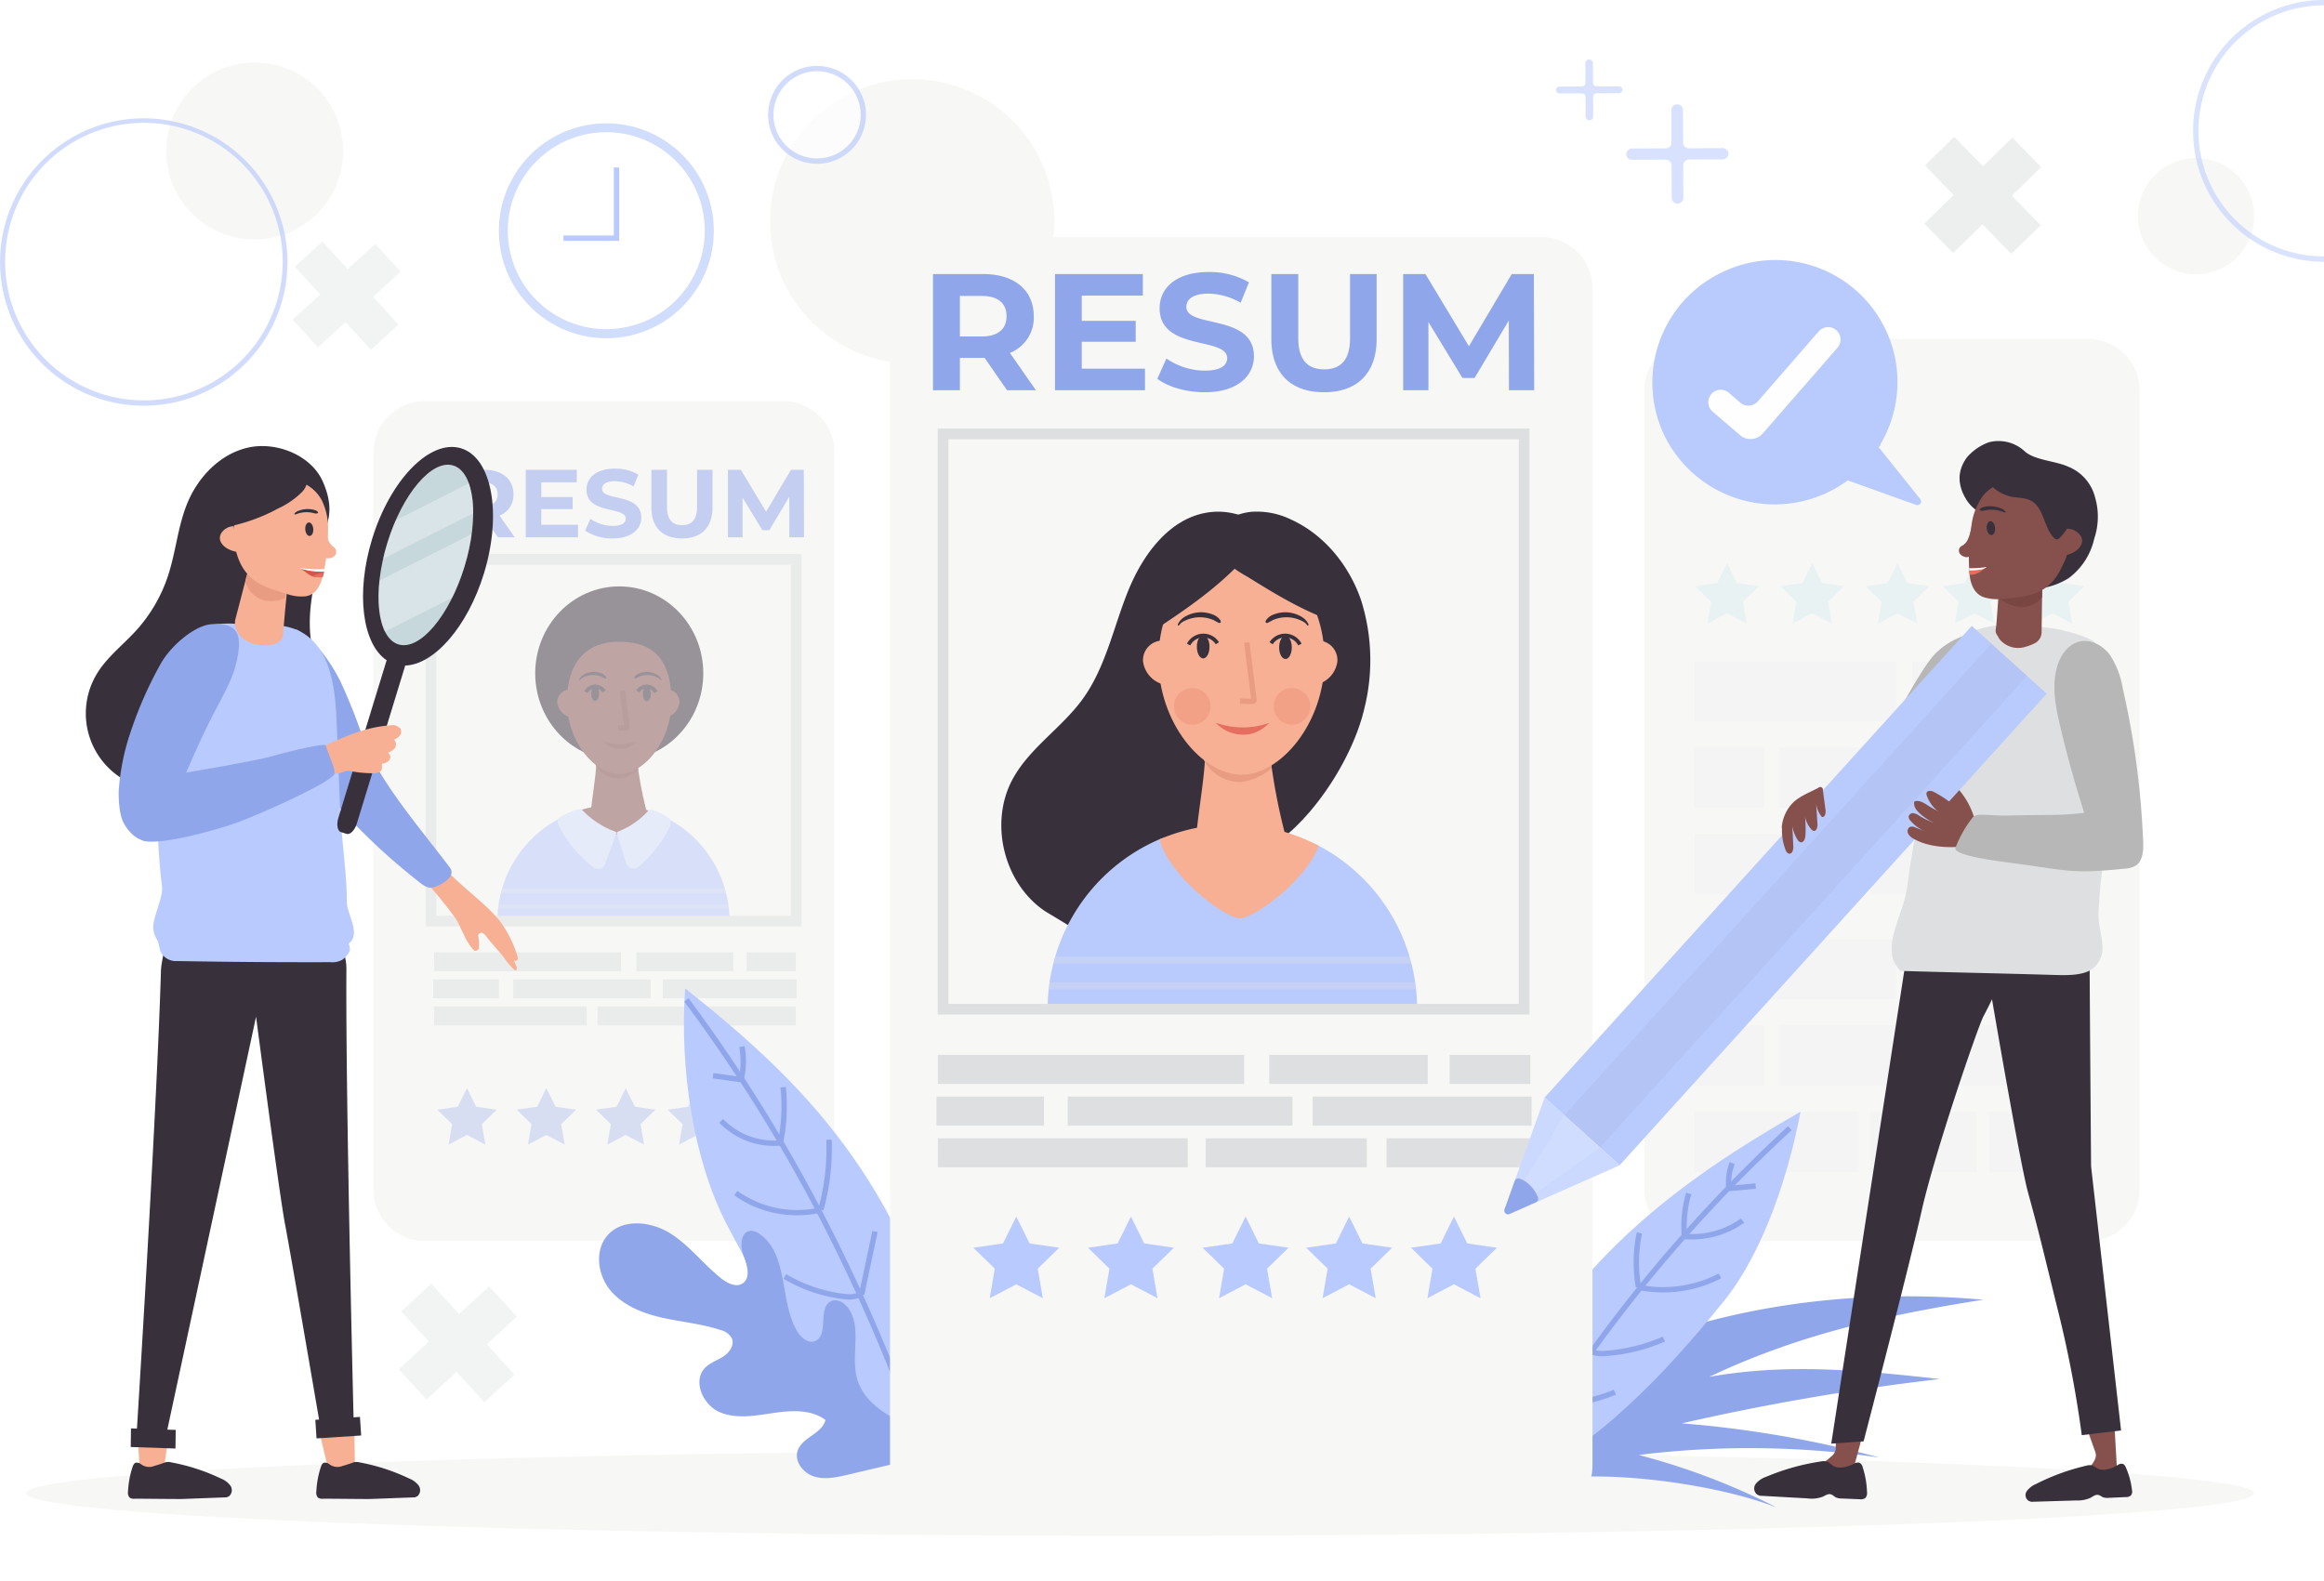 <svg xmlns="http://www.w3.org/2000/svg" xmlns:xlink="http://www.w3.org/1999/xlink" width="433.922" height="295.261" viewBox="0 0 433.922 295.261"><defs><clipPath id="a"><path d="M134.983,266.97a21.686,21.686,0,0,1,13.147-19.936c2.619-1.123,5.984,3.234,9.014,3.234,3.6,0,6.52-4.1,9.51-2.544a21.678,21.678,0,0,1,11.69,19.247" transform="translate(-134.983 -246.849)" fill="none"/></clipPath><filter id="b" x="154.176" y="32.267" width="155.156" height="262.994" filterUnits="userSpaceOnUse"><feOffset dx="1" dy="5" input="SourceAlpha"/><feGaussianBlur stdDeviation="4" result="c"/><feFlood flood-opacity="0.149"/><feComposite operator="in" in2="c"/><feComposite in="SourceGraphic"/></filter><clipPath id="d"><path d="M285.143,285.43a34.5,34.5,0,0,1,20.913-31.714c4.166-1.786,9.52,5.145,14.34,5.145,5.731,0,10.372-6.522,15.128-4.047a34.485,34.485,0,0,1,18.6,30.616" transform="translate(-285.143 -253.422)" fill="none"/></clipPath><clipPath id="e"><path d="M536.732,181.132a16.951,16.951,0,0,1-.151-1.924.5.5,0,0,1,.061-.286.487.487,0,0,1,.291-.165,7.475,7.475,0,0,1,1.909-.27,2.3,2.3,0,0,1,1.144.217.983.983,0,0,1,.541.963,1.115,1.115,0,0,1-.175.413,2.242,2.242,0,0,1-.474.53,4.3,4.3,0,0,1-1.182.611,9.657,9.657,0,0,1-2.09.618" transform="translate(-536.581 -178.486)" fill="none"/></clipPath><clipPath id="f"><path d="M85.344,178.11c-.356,1.078-.391,2.554-1.089,3.6-.145.217-.757.012-1.156.1a2.679,2.679,0,0,1-1.328-.147,4.48,4.48,0,0,1-2.865-2.136.487.487,0,0,1,.062-.582,2.331,2.331,0,0,1,1.211-.367,16.671,16.671,0,0,1,2.953-.07,4.173,4.173,0,0,0,1.676-.09" transform="translate(-78.839 -178.11)" fill="none"/></clipPath></defs><g transform="translate(0.5 -26.432)"><g transform="translate(0 29.932)"><g transform="translate(0 -3)"><g transform="translate(135.991 7.001)"><circle cx="26.544" cy="26.544" r="26.544" transform="translate(0 17.567) rotate(-19.324)" fill="#f0efed" opacity="0.53"/><g opacity="0.66"><path d="M221.708,48.663a8.633,8.633,0,1,1-11.378,4.426A8.632,8.632,0,0,1,221.708,48.663Z" transform="translate(-202.17 -42.616)" fill="#fff"/><path d="M218.236,47.43a9.136,9.136,0,1,1-8.364,5.458A9.068,9.068,0,0,1,218.236,47.43Zm-.008,17.27a8.142,8.142,0,1,0-3.271-.691A8.139,8.139,0,0,0,218.228,64.7Z" transform="translate(-202.17 -42.616)" fill="#b9cafc"/></g></g><path d="M422.361,433.047c0,4.39-93.118,7.949-207.985,7.949S6.392,437.436,6.392,433.047s93.117-7.95,207.984-7.95S422.361,428.656,422.361,433.047Z" transform="translate(-2.018 -154.703)" fill="#f7f7f6"/><g transform="translate(398.679)"><path d="M604.34,83.221a10.846,10.846,0,1,1-10.82-10.872A10.845,10.845,0,0,1,604.34,83.221Z" transform="translate(-582.647 -43.325)" fill="#f0efed" opacity="0.53"/><path d="M622.374,78.316a24.442,24.442,0,1,1,0-48.884v1a23.442,23.442,0,1,0,0,46.884Z" transform="translate(-587.631 -29.932)" fill="#b9cafc" opacity="0.52"/></g><path d="M546.079,83.038l-5.378-5.5,5.477-5.353-5.378-5.5-5.477,5.353-5.378-5.5-5.477,5.353,5.378,5.5-5.477,5.353,5.378,5.5,5.477-5.353,5.378,5.5Z" transform="translate(-165.567 -41.488)" fill="#dedfe0" opacity="0.52"/><g transform="translate(290.038 10.624)" opacity="0.56"><path d="M429.4,56.133l-.016-3.729a.677.677,0,0,0-.709-.64l-4.093.018a.676.676,0,0,1-.708-.64h0a.677.677,0,0,1,.7-.646l4.092-.018a.676.676,0,0,0,.7-.646l-.016-3.729a.676.676,0,0,1,.7-.646h0a.677.677,0,0,1,.709.64l.016,3.729a.677.677,0,0,0,.709.64l4.093-.018a.677.677,0,0,1,.708.64h0a.677.677,0,0,1-.7.647l-4.093.018a.676.676,0,0,0-.7.646l.016,3.729a.676.676,0,0,1-.7.646h0A.676.676,0,0,1,429.4,56.133Z" transform="translate(-423.875 -45.459)" fill="#b9cafc"/><g transform="translate(13.11 8.362)"><path d="M451.519,75.161l-.027-6.106a1.069,1.069,0,0,0-1.088-1.048l-6.283.028a1.068,1.068,0,0,1-1.088-1.048h0a1.068,1.068,0,0,1,1.078-1.057L450.4,65.9a1.068,1.068,0,0,0,1.079-1.057l-.027-6.106a1.068,1.068,0,0,1,1.079-1.057h0a1.068,1.068,0,0,1,1.088,1.048l.027,6.106a1.068,1.068,0,0,0,1.088,1.048l6.283-.027A1.069,1.069,0,0,1,462.1,66.9h0a1.068,1.068,0,0,1-1.078,1.057l-6.284.027a1.068,1.068,0,0,0-1.078,1.058l.027,6.106a1.068,1.068,0,0,1-1.078,1.057h0A1.068,1.068,0,0,1,451.519,75.161Z" transform="translate(-443.034 -57.68)" fill="#b9cafc"/></g></g><path d="M129.691,396.51l-5.18-5.654,5.628-5.156-5.18-5.654-5.628,5.156-5.18-5.654-5.628,5.156,5.18,5.654-5.628,5.156,5.18,5.654,5.628-5.156,5.18,5.654Z" transform="translate(-34.125 -140.322)" fill="#dedfe0" opacity="0.38"/><path d="M98.876,110.625l-4.735-5.168,5.145-4.713-4.735-5.168-5.145,4.713L84.672,95.12l-5.145,4.713L84.262,105l-5.145,4.713,4.735,5.168L89,110.17l4.735,5.168Z" transform="translate(-24.981 -50.515)" fill="#dedfe0" opacity="0.38"/><g transform="translate(90.349 20.229)"><circle cx="20.057" cy="20.057" r="20.057" transform="matrix(0.993, -0.122, 0.122, 0.993, 0, 4.901)" fill="#d1ddfd"/><circle cx="18.398" cy="18.398" r="18.398" transform="matrix(0.997, -0.072, 0.072, 0.997, 2.684, 5.329)" fill="#fff"/><path d="M163.432,88.616h-10.4v-1h9.4V74.922h1Z" transform="translate(-138.669 -64.366)" fill="#b9cafc"/></g><g transform="translate(0 14.861)"><circle cx="16.525" cy="16.525" r="16.525" transform="translate(26.335 2.05) rotate(-17.476)" fill="#f0efed" opacity="0.53"/><path d="M235.944,47.43a26.831,26.831,0,1,1-14.495,4.248A26.635,26.635,0,0,1,235.944,47.43Zm-.025,52.669a25.915,25.915,0,1,0-10.387-2.193A25.849,25.849,0,0,0,235.918,100.1Z" transform="translate(-209.597 -40.69)" fill="#b9cafc" opacity="0.66"/></g></g><g transform="translate(69.236 59.791)"><g transform="translate(0 11.616)"><path d="M9.574,0H76.493a9.575,9.575,0,0,1,9.575,9.575V147.259a9.575,9.575,0,0,1-9.575,9.575H9.575A9.575,9.575,0,0,1,0,147.259V9.574A9.574,9.574,0,0,1,9.574,0Z" fill="#f7f7f6"/><g transform="translate(10.722 8.425)" opacity="0.5"><g transform="translate(0 21.132)"><g transform="translate(12.405 5.041)"><ellipse cx="15.69" cy="16.235" rx="15.69" ry="16.235" transform="translate(7.069)" fill="#38303b"/><g transform="translate(17.365 29.876)"><path d="M170.938,240.933a69.869,69.869,0,0,1-1.979-10.9,1.044,1.044,0,0,0-.068-.348.493.493,0,0,0-.392-.257c-1.225-.248-2.486.082-3.7-.224-1-.25-1.988-.921-2.977-.614a.454.454,0,0,0-.272.185,1.006,1.006,0,0,0-.092.489c-.016.761-.008,1.522,0,2.283.026,2.324-1.12,8.433-1.094,10.757" transform="translate(-160.36 -228.514)" fill="#86514d"/></g><g transform="translate(18.312 29.19)"><path d="M161.847,227.775a.45.45,0,0,1,.272-.185c.988-.307,1.98.365,2.977.614,1.218.306,2.479-.024,3.7.224a.493.493,0,0,1,.392.257,1.04,1.04,0,0,1,.068.348c.1,1.221.374,2.325.47,3.546a6.745,6.745,0,0,1-3.566,1.625,4.84,4.84,0,0,1-4.4-2.576q-.006-.542-.012-1.083c-.009-.761-.017-1.522,0-2.283A1.006,1.006,0,0,1,161.847,227.775Z" transform="translate(-161.745 -227.511)" fill="#794642"/></g><g transform="translate(11.191 10.323)"><g transform="translate(1.812)"><path d="M153.986,211.122c0,7.472,5.157,13.53,9.751,13.53s9.751-6.058,9.751-13.53-3.082-11.183-9.751-11.183C157.667,199.939,153.986,203.65,153.986,211.122Z" transform="translate(-153.986 -199.939)" fill="#86514d"/></g><g transform="translate(0 8.957)"><path d="M153.683,218.168a3.228,3.228,0,0,1-2.339-2.663,2.3,2.3,0,0,1,2.22-2.472" transform="translate(-151.338 -213.029)" fill="#86514d"/><g transform="translate(20.477)"><path d="M181.264,218.168A3.227,3.227,0,0,0,183.6,215.5a2.3,2.3,0,0,0-2.22-2.472" transform="translate(-181.264 -213.029)" fill="#86514d"/></g></g></g><path d="M174.692,213.578c0,.753.333,1.363.743,1.363s.744-.61.744-1.363-.333-1.362-.744-1.362S174.692,212.826,174.692,213.578Z" transform="translate(-147.521 -193.492)" fill="#38303b"/><path d="M160.578,213.478c0,.753.333,1.363.743,1.363s.743-.61.743-1.363-.333-1.362-.743-1.362S160.578,212.726,160.578,213.478Z" transform="translate(-143.064 -193.46)" fill="#38303b"/><path d="M157.33,209.57c-.057.128.04.2.091.169.107-.065.138-.218.436-.408a4.039,4.039,0,0,1,3.661-.224,6.217,6.217,0,0,0,.645.337.168.168,0,0,0,.2-.136.433.433,0,0,0-.088-.231,1.8,1.8,0,0,0-.84-.621,3.721,3.721,0,0,0-3.287.252,1.966,1.966,0,0,0-.808.852" transform="translate(-142.033 -192.22)" fill="#38303b"/><path d="M176.381,213.4a1.6,1.6,0,0,0-2.763-.124l-.6-.382a2.3,2.3,0,0,1,3.989.18Z" transform="translate(-147.087 -193.48)" fill="#38303b"/><path d="M159.48,213.4l-.629-.326a2.3,2.3,0,0,1,3.989-.18l-.6.382a1.6,1.6,0,0,0-2.763.124Z" transform="translate(-142.618 -193.48)" fill="#38303b"/><path d="M177.388,209.57c.057.128-.04.2-.091.169-.107-.065-.138-.218-.436-.408a4.038,4.038,0,0,0-3.66-.224,6.157,6.157,0,0,1-.645.337.168.168,0,0,1-.2-.136.437.437,0,0,1,.088-.231,1.8,1.8,0,0,1,.84-.621,3.723,3.723,0,0,1,3.288.252,1.965,1.965,0,0,1,.807.852" transform="translate(-146.784 -192.22)" fill="#38303b"/><path d="M169.407,220.781h-.051l-1.4-.041.029-1,1.081.032q-.4-3.176-.8-6.351l.992-.125q.418,3.329.834,6.657a.735.735,0,0,1-.182.634A.7.7,0,0,1,169.407,220.781Z" transform="translate(-145.4 -193.853)" fill="#794642"/><path d="M163.905,227.207a4.383,4.383,0,0,0,4.177,1.208,4.484,4.484,0,0,0,2.027-1.267,9.215,9.215,0,0,1-6.234-.012" transform="translate(-144.106 -198.203)" fill="#794642"/><path d="M134.983,266.97a21.686,21.686,0,0,1,13.147-19.936c2.619-1.123,5.984,3.234,9.014,3.234,3.6,0,6.52-4.1,9.51-2.544a21.678,21.678,0,0,1,11.69,19.247" transform="translate(-134.983 -204.427)" fill="#b9cafc"/><path d="M172.849,247.081a21.7,21.7,0,0,0-18.679-.756c1.063,4.231,5.78,3.692,9.446,3.692C167.308,250.016,171.543,250.924,172.849,247.081Z" transform="translate(-141.041 -203.708)" fill="#86514d"/><g transform="translate(0 42.422)"><g clip-path="url(#a)"><g transform="translate(-5.602 13.98)" opacity="0.18"><rect width="52.918" height="0.824" transform="translate(0 2.994)" fill="#ffedd7"/><rect width="52.918" height="0.824" fill="#ffedd7"/></g></g></g><path d="M155.864,245.618a15.932,15.932,0,0,0,6.218,4.175c.137.051.3.127.311.272a.383.383,0,0,1-.034.166l-2.062,5.678a1.387,1.387,0,0,1-2.151.62,22.938,22.938,0,0,1-6.412-7.614,1.593,1.593,0,0,1-.23-1.343,1.543,1.543,0,0,1,.7-.637,13.832,13.832,0,0,1,2.975-1.245" transform="translate(-140.175 -204.039)" fill="#d5dffc"/><path d="M173.638,245.759a14.619,14.619,0,0,1-5.776,4.084c-.127.048-.275.122-.289.267a.408.408,0,0,0,.028.166l1.765,5.559a1.385,1.385,0,0,0,2.2.652,22.566,22.566,0,0,0,5.822-7.371,1.709,1.709,0,0,0,.231-1.34,1.471,1.471,0,0,0-.638-.647,12.2,12.2,0,0,0-2.716-1.288" transform="translate(-145.273 -204.083)" fill="#d5dffc"/></g><path d="M-1-1H69.2V68.542H-1ZM67.2,1H1V66.542H67.2Z" fill="#dedfe0"/></g><path d="M13.332,17l-2.826-4.05A4.1,4.1,0,0,0,13.1,8.972C13.1,6.146,10.992,4.4,7.626,4.4H2.172V17H5.088V13.49H7.77L10.2,17ZM10.146,8.972c0,1.368-.9,2.2-2.682,2.2H5.088V6.776H7.464C9.246,6.776,10.146,7.586,10.146,8.972ZM18.3,14.66V11.744h5.85V9.476H18.3V6.74h6.624V4.4H15.4V17h9.756V14.66Zm13.32,2.556c3.6,0,5.346-1.8,5.346-3.906,0-4.626-7.326-3.024-7.326-5.346,0-.792.666-1.44,2.394-1.44a7.116,7.116,0,0,1,3.492.99l.9-2.214a8.452,8.452,0,0,0-4.374-1.116c-3.582,0-5.31,1.782-5.31,3.924,0,4.68,7.326,3.06,7.326,5.418,0,.774-.7,1.35-2.43,1.35a7.411,7.411,0,0,1-4.158-1.314l-.99,2.2A8.981,8.981,0,0,0,31.62,17.216Zm12.942,0c3.582,0,5.706-2.052,5.706-5.76V4.4h-2.88v6.948c0,2.394-1.026,3.384-2.808,3.384-1.764,0-2.808-.99-2.808-3.384V4.4H38.856v7.056C38.856,15.164,40.98,17.216,44.562,17.216ZM67.35,17,67.314,4.4H64.92l-4.644,7.83L55.56,4.4H53.148V17h2.736V9.6l3.69,6.066h1.314L64.6,9.44,64.614,17Z" transform="translate(2.309)" fill="#90a6ea"/><g transform="translate(0.422 94.496)"><rect width="34.934" height="3.527" transform="translate(0.153)" fill="#dedfe0"/><rect width="18.08" height="3.527" transform="translate(37.947)" fill="#dedfe0"/><rect width="24.974" height="3.527" transform="translate(67.875 8.592) rotate(180)" fill="#dedfe0"/><rect width="25.638" height="3.527" transform="translate(40.603 8.592) rotate(180)" fill="#dedfe0"/><rect width="9.193" height="3.527" transform="translate(58.529)" fill="#dedfe0"/><rect width="12.257" height="3.527" transform="translate(12.257 8.592) rotate(180)" fill="#dedfe0"/><rect width="28.498" height="3.527" transform="translate(0.153 10.13)" fill="#dedfe0"/><rect width="18.386" height="3.527" transform="translate(30.695 10.13)" fill="#dedfe0"/><rect width="16.394" height="3.527" transform="translate(51.328 10.13)" fill="#dedfe0"/></g><g transform="translate(1.185 119.864)" opacity="0.6"><path d="M124.135,321.776l1.715,3.475,3.834.557-2.775,2.7.655,3.819-3.43-1.8-3.43,1.8.655-3.819-2.775-2.7,3.834-.557Z" transform="translate(-118.585 -321.776)" fill="#90a6ea"/><path d="M145.791,321.776l1.715,3.475,3.834.557-2.775,2.7.655,3.819-3.43-1.8-3.43,1.8.655-3.819-2.775-2.7,3.834-.557Z" transform="translate(-125.423 -321.776)" fill="#90a6ea"/><path d="M167.447,321.776l1.715,3.475,3.835.557-2.775,2.7.655,3.819-3.43-1.8-3.43,1.8.655-3.819-2.775-2.7,3.834-.557Z" transform="translate(-132.261 -321.776)" fill="#90a6ea"/><path d="M187.007,321.776l1.715,3.475,3.834.557-2.775,2.7.655,3.819-3.43-1.8-3.43,1.8.655-3.819-2.775-2.7,3.834-.557Z" transform="translate(-138.437 -321.776)" fill="#90a6ea"/><path d="M206.8,321.776l1.715,3.475,3.834.557-2.775,2.7.655,3.819-3.43-1.8-3.43,1.8.655-3.819-2.775-2.7,3.834-.557Z" transform="translate(-144.687 -321.776)" fill="#90a6ea"/></g></g></g><g transform="translate(237.306)"><path d="M9.574,0H82.868a9.575,9.575,0,0,1,9.575,9.575v149.3a9.575,9.575,0,0,1-9.575,9.575H9.575A9.575,9.575,0,0,1,0,158.875V9.574A9.574,9.574,0,0,1,9.574,0Z" fill="#f7f7f6"/><g transform="translate(9.233 41.84)" opacity="0.14"><g transform="translate(0 70.231)"><rect width="37.521" height="11.235" transform="translate(0.165)" fill="#dedfe0"/><rect width="19.419" height="11.235" transform="translate(40.757)" fill="#dedfe0"/><rect width="26.824" height="11.235" transform="translate(72.903 27.368) rotate(180)" fill="#dedfe0"/><rect width="27.537" height="11.235" transform="translate(43.61 27.368) rotate(180)" fill="#dedfe0"/><rect width="9.874" height="11.235" transform="translate(62.864)" fill="#dedfe0"/><rect width="13.165" height="11.235" transform="translate(13.165 27.368) rotate(180)" fill="#dedfe0"/><rect width="30.609" height="11.235" transform="translate(0.165 32.266)" fill="#dedfe0"/><rect width="19.748" height="11.235" transform="translate(32.968 32.266)" fill="#dedfe0"/><rect width="17.608" height="11.235" transform="translate(55.13 32.266)" fill="#dedfe0"/></g><g transform="translate(0.228)"><path d="M467.781,178.459l1.842,3.732,4.119.6-2.98,2.9.7,4.1-3.684-1.937L464.1,189.8l.7-4.1-2.98-2.9,4.118-.6Z" transform="translate(-461.82 -178.459)" fill="#92d5e4"/><path d="M491.041,178.459l1.842,3.732,4.119.6-2.98,2.9.7,4.1-3.684-1.937-3.684,1.937.7-4.1-2.98-2.9,4.118-.6Z" transform="translate(-469.165 -178.459)" fill="#92d5e4"/><path d="M514.3,178.459l1.842,3.732,4.118.6-2.98,2.9.7,4.1L514.3,187.86l-3.684,1.937.7-4.1-2.98-2.9,4.118-.6Z" transform="translate(-476.509 -178.459)" fill="#92d5e4"/><path d="M535.31,178.459l1.842,3.732,4.118.6-2.98,2.9.7,4.1-3.684-1.937-3.684,1.937.7-4.1-2.98-2.9,4.118-.6Z" transform="translate(-483.142 -178.459)" fill="#92d5e4"/><path d="M556.569,178.459l1.842,3.732,4.118.6-2.98,2.9.7,4.1-3.684-1.937-3.684,1.937.7-4.1-2.98-2.9,4.118-.6Z" transform="translate(-489.855 -178.459)" fill="#92d5e4"/></g><g transform="translate(0 18.344)"><rect width="37.521" height="11.235" transform="translate(0.165)" fill="#dedfe0"/><rect width="19.419" height="11.235" transform="translate(40.757)" fill="#dedfe0"/><rect width="26.824" height="11.235" transform="translate(72.903 27.368) rotate(180)" fill="#dedfe0"/><rect width="27.537" height="11.235" transform="translate(43.61 27.368) rotate(180)" fill="#dedfe0"/><rect width="9.874" height="11.235" transform="translate(62.864)" fill="#dedfe0"/><rect width="13.165" height="11.235" transform="translate(13.165 27.368) rotate(180)" fill="#dedfe0"/><rect width="30.609" height="11.235" transform="translate(0.165 32.266)" fill="#dedfe0"/><rect width="19.748" height="11.235" transform="translate(32.968 32.266)" fill="#dedfe0"/><rect width="17.608" height="11.235" transform="translate(55.13 32.266)" fill="#dedfe0"/></g></g></g></g><g transform="translate(111.347 35.767)"><g transform="translate(15.849 145.31)"><path d="M241.464,385.628l-.94-.341a42.839,42.839,0,0,0,2.557-13.449l1,.023A43.85,43.85,0,0,1,241.464,385.628Z" transform="translate(-203.289 -318.968)" fill="#92d5e4"/><path d="M236.237,369.631c-9.292-39.309-28.448-57.86-50.113-75.065-1.069,14.887,1.525,32.046,7.742,44.01s18.686,34.29,33.607,43.674" transform="translate(-185.89 -294.566)" fill="#b9caff"/><path d="M229.442,380.1A327.315,327.315,0,0,0,210.5,336.653a292.794,292.794,0,0,0-24.329-38.641l.8-.6a293.792,293.792,0,0,1,24.413,38.774,328.316,328.316,0,0,1,19,43.583Z" transform="translate(-186.104 -295.559)" fill="#90a6ea"/><path d="M234.877,372.782l-.978-.207,1.243-5.874,1.243-5.874.978.207-1.243,5.874Z" transform="translate(-201.203 -315.52)" fill="#90a6ea"/><path d="M223.731,349.068l-.964-.267a42.2,42.2,0,0,0,1.512-12.922l1-.043A43.214,43.214,0,0,1,223.731,349.068Z" transform="translate(-197.686 -307.604)" fill="#90a6ea"/><path d="M212.772,331.794l-.981-.193a33.226,33.226,0,0,0,.464-10.022l.994-.109A34.224,34.224,0,0,1,212.772,331.794Z" transform="translate(-194.223 -303.078)" fill="#90a6ea"/><path d="M202.056,316.529l-.977-.212a14.351,14.351,0,0,0,.1-5.757l.981-.193A15.358,15.358,0,0,1,202.056,316.529Z" transform="translate(-190.84 -299.586)" fill="#90a6ea"/><path d="M198.941,319.616l-2.465-.347-2.7-.381.14-.99,2.7.381,2.466.347Z" transform="translate(-188.4 -302.089)" fill="#90a6ea"/><path d="M205.905,335.387a14.1,14.1,0,0,1-5.011-.915,14.442,14.442,0,0,1-5.2-3.4l.712-.7a13.449,13.449,0,0,0,4.846,3.172,13.162,13.162,0,0,0,5.689.812l.075,1Q206.456,335.387,205.905,335.387Z" transform="translate(-189.097 -305.98)" fill="#90a6ea"/><path d="M211.484,354.573a20.441,20.441,0,0,1-4.174-.429,19.769,19.769,0,0,1-7.543-3.312l.583-.812a19.221,19.221,0,0,0,15.144,3.151l.2.981A21.44,21.44,0,0,1,211.484,354.573Z" transform="translate(-190.363 -312.204)" fill="#90a6ea"/><path d="M225.522,377.508c-.166,0-.336-.01-.517-.027a28.475,28.475,0,0,1-11.83-3.878l.51-.86a27.482,27.482,0,0,0,11.417,3.743,4.4,4.4,0,0,0,2.32-.447l.359.933A6.018,6.018,0,0,1,225.522,377.508Z" transform="translate(-194.586 -319.385)" fill="#90a6ea"/></g><path d="M425.6,412.337c10.837-.6,27.2,1.65,37.651,5.662a126.756,126.756,0,0,0-25.688-9.77,168.668,168.668,0,0,1,44.97.479,204.3,204.3,0,0,0-36.913-6.387,449.434,449.434,0,0,1,48.129-8.273c-14.983-1.681-28.565-2.964-43.01-.411,16.389-7.782,32.7-11.5,51.148-14.4-18.9-1.684-39.808-.232-60.294,6.719-4.454,1.512-17.193,8.414-17.193,8.414l-6.045,9.289Z" transform="translate(-243.441 -175.789)" fill="#90a6ea"/><g transform="translate(166.773 168.342)"><path d="M424.334,399.3a27.139,27.139,0,0,1-.763-10.724l.992.13a26.131,26.131,0,0,0,.735,10.325Z" transform="translate(-411.947 -347.302)" fill="#92d5e4"/><path d="M406.457,386.44c13.506-30.071,35.2-45.4,57.559-58.213-2.186,11.584-6.865,26.065-14.144,35.149S428.2,389.4,413.1,396.326" transform="translate(-406.457 -328.227)" fill="#b9caff"/><path d="M414.149,395.414l-.86-.511A279.586,279.586,0,0,1,436.4,361.726a276.474,276.474,0,0,1,27.577-29.363l.677.736a275.47,275.47,0,0,0-27.477,29.256A278.588,278.588,0,0,0,414.149,395.414Z" transform="translate(-408.75 -329.649)" fill="#90a6ea"/><path d="M432.205,389.51q-.439-4.526-.88-9.051l0-.04,1-.1,0,.04q.44,4.526.88,9.052Z" transform="translate(-414.465 -344.691)" fill="#90a6ea"/><path d="M445.683,371.5a27.268,27.268,0,0,1,.177-10.286l.978.208a26.258,26.258,0,0,0-.17,9.905Z" transform="translate(-418.871 -338.676)" fill="#90a6ea"/><path d="M458.361,358.415a22.218,22.218,0,0,1,.826-8.019l.96.281a21.224,21.224,0,0,0-.789,7.66Z" transform="translate(-422.981 -335.271)" fill="#90a6ea"/><path d="M470.5,346.886a10.215,10.215,0,0,1,.667-4.826l.929.371a9.211,9.211,0,0,0-.6,4.351Z" transform="translate(-426.818 -332.653)" fill="#90a6ea"/><path d="M471.187,349.461l-.093-1,4.922-.458.093,1Z" transform="translate(-426.881 -334.63)" fill="#90a6ea"/><path d="M460.421,361.465q-.686,0-1.371-.058l.084-1a15.7,15.7,0,0,0,10.389-2.871l.583.812a16.729,16.729,0,0,1-9.685,3.113Z" transform="translate(-423.076 -337.611)" fill="#90a6ea"/><path d="M451.09,376.124a23.421,23.421,0,0,1-4.389-.414l.187-.982a22.568,22.568,0,0,0,14.592-2.134l.462.887A23.546,23.546,0,0,1,451.09,376.124Z" transform="translate(-419.194 -342.376)" fill="#90a6ea"/><path d="M435.328,393.493a5.955,5.955,0,0,1-2.148-.459l.336-.942a4.633,4.633,0,0,0,2.126.391A32.842,32.842,0,0,0,446.8,389.82l.4.917a33.838,33.838,0,0,1-11.5,2.743C435.571,393.489,435.448,393.493,435.328,393.493Z" transform="translate(-414.948 -347.82)" fill="#90a6ea"/><path d="M424.224,407.417h-.277l.01-1a27.105,27.105,0,0,0,10.726-2.111l.389.921A28.119,28.119,0,0,1,424.224,407.417Z" transform="translate(-411.981 -352.394)" fill="#90a6ea"/></g><path d="M218.792,403.365l-9.6,2.257c-2.079.489-4.279.976-6.318.337s-3.747-2.849-3.043-4.866c.863-2.473,4.582-3.141,5.172-5.694-2.721-2.016-6.455-1.788-9.8-1.284s-6.914,1.169-10.01-.2-5.027-5.794-2.679-8.236c.949-.987,2.333-1.405,3.477-2.161s2.1-2.212,1.5-3.445a3.423,3.423,0,0,0-2.162-1.488c-3.532-1.163-7.28-1.477-10.9-2.3s-7.3-2.29-9.651-5.17-2.91-7.467-.425-10.232c2.835-3.154,8.1-2.574,11.69-.315s6.193,5.778,9.516,8.412c1.138.9,2.742,1.715,3.963.928,1.58-1.019.868-3.419.191-5.172s-.563-4.5,1.31-4.65a2.694,2.694,0,0,1,1.706.6c5.368,3.765,3.681,12.25,6.879,17.975.706,1.265,2.074,2.519,3.433,2.017,2.695-1,.42-6.359,3.068-7.472,1.167-.491,2.5.357,3.213,1.4,2.468,3.592.452,8.57,1.513,12.8,1.4,5.592,7.578,8.344,13.049,10.167" transform="translate(-162.727 -169.503)" fill="#90a6ea"/><g transform="translate(48.264)"><g transform="matrix(1, 0, 0, 1, -160.11, -39.27)" filter="url(#b)"><path d="M9.575,0H121.582a9.574,9.574,0,0,1,9.574,9.574V229.42a9.574,9.574,0,0,1-9.574,9.574H9.575A9.575,9.575,0,0,1,0,229.42V9.575A9.575,9.575,0,0,1,9.575,0Z" transform="translate(165.18 39.27)" fill="#f7f7f6"/></g><g transform="translate(21.625 187.915)"><path d="M272.884,356.832l2.477,5.02,5.54.805-4.008,3.907.946,5.517-4.955-2.6-4.955,2.6.946-5.517-4.008-3.907,5.54-.805Z" transform="translate(-264.867 -356.832)" fill="#b9caff"/><path d="M304.17,356.832l2.477,5.02,5.54.805-4.008,3.907.946,5.517-4.955-2.6-4.955,2.6.946-5.517-4.008-3.907,5.539-.805Z" transform="translate(-274.745 -356.832)" fill="#b9caff"/><path d="M335.456,356.832l2.477,5.02,5.54.805-4.008,3.907.946,5.517-4.955-2.6-4.955,2.6.946-5.517-4.008-3.907,5.54-.805Z" transform="translate(-284.623 -356.832)" fill="#b9caff"/><path d="M363.714,356.832l2.477,5.02,5.54.805-4.008,3.907.946,5.517-4.955-2.6-4.955,2.6.946-5.517-4.008-3.907,5.539-.805Z" transform="translate(-293.546 -356.832)" fill="#b9caff"/><path d="M392.31,356.832l2.477,5.02,5.54.805-4.008,3.907.946,5.517-4.955-2.6-4.955,2.6.946-5.517-4.008-3.907,5.54-.805Z" transform="translate(-302.575 -356.832)" fill="#b9caff"/></g><path d="M31.178,30l-4.867-6.975a7.055,7.055,0,0,0,4.464-6.851c0-4.867-3.627-7.874-9.424-7.874H11.958V30H16.98V23.955H21.6L25.784,30ZM25.691,16.174c0,2.356-1.55,3.782-4.619,3.782H16.98V12.392h4.092C24.141,12.392,25.691,13.787,25.691,16.174Zm14.043,9.8V20.948H49.809V17.042H39.734V12.33H51.142V8.3h-16.4V30h16.8V25.97Zm22.94,4.4c6.2,0,9.207-3.1,9.207-6.727,0-7.967-12.617-5.208-12.617-9.207,0-1.364,1.147-2.48,4.123-2.48a12.256,12.256,0,0,1,6.014,1.7l1.55-3.813a14.556,14.556,0,0,0-7.533-1.922c-6.169,0-9.145,3.069-9.145,6.758,0,8.06,12.617,5.27,12.617,9.331,0,1.333-1.209,2.325-4.185,2.325a12.764,12.764,0,0,1-7.161-2.263l-1.7,3.782C55.761,29.349,59.233,30.372,62.674,30.372Zm22.289,0c6.169,0,9.827-3.534,9.827-9.92V8.3H89.83V20.266c0,4.123-1.767,5.828-4.836,5.828-3.038,0-4.836-1.7-4.836-5.828V8.3H75.136V20.452C75.136,26.838,78.794,30.372,84.963,30.372ZM124.209,30l-.062-21.7h-4.123l-8,13.485L103.9,8.3H99.75V30h4.712V17.259l6.355,10.447h2.263l6.386-10.726L119.5,30Z" transform="translate(2.133 3.609)" fill="#90a6ea"/><g transform="translate(26.85 56.254)"><path d="M280.62,239.038c-7.707-5.214-10.442-16.582-5.951-24.73,3.182-5.774,9.127-9.49,13-14.824,4.3-5.913,5.749-13.355,8.474-20.136s7.659-13.606,14.88-14.733c7.481-1.168,14.77,4.636,17.336,11.76s1.324,15.082-1.1,22.256a72.679,72.679,0,0,1-41.315,43.629" transform="translate(-272.503 -164.432)" fill="#38303b"/><path d="M335.332,228.137c8.873-4.47,17.183-17.264,19.405-26.948a37.138,37.138,0,0,0-.623-20.245c-2.22-6.47-6.873-12.23-13.106-15.046a14.5,14.5,0,0,0-7.431-1.419c-5.194.556-9.3,4.8-11.687,9.452-4.792,9.344-4.29,20.6-1.6,30.752" transform="translate(-286.954 -164.417)" fill="#38303b"/><g transform="translate(26.354 2.855)"><g transform="translate(0.097 3.897)"><g transform="translate(9.82 33.102)"><g transform="translate(0 1.091)"><path d="M342.338,244.013a111.249,111.249,0,0,1-3.148-17.334,1.643,1.643,0,0,0-.107-.554.787.787,0,0,0-.624-.41c-1.949-.393-3.954.131-5.892-.355-1.585-.4-3.163-1.466-4.735-.978a.72.72,0,0,0-.432.3,1.592,1.592,0,0,0-.148.777c-.025,1.21-.012,2.421,0,3.631.041,3.7-1.783,13.415-1.741,17.111" transform="translate(-325.511 -224.256)" fill="#f7b094"/></g><g transform="translate(1.508)"><path d="M327.877,223.081a.719.719,0,0,1,.432-.295c1.572-.488,3.15.58,4.735.978,1.938.486,3.943-.038,5.892.355a.787.787,0,0,1,.624.41,1.647,1.647,0,0,1,.107.554c.154,1.943.595,3.7.749,5.642a10.746,10.746,0,0,1-5.672,2.586,7.7,7.7,0,0,1-6.994-4.1q-.009-.861-.019-1.724c-.014-1.21-.027-2.421,0-3.631A1.592,1.592,0,0,1,327.877,223.081Z" transform="translate(-327.714 -222.661)" fill="#e89c82"/></g></g><g transform="translate(2.882)"><path d="M315.372,195.165c0,11.886,8.2,21.522,15.511,21.522s15.512-9.636,15.512-21.522-8.2-20.881-15.512-20.881S315.372,183.279,315.372,195.165Z" transform="translate(-315.372 -174.284)" fill="#f7b094"/></g><g transform="translate(0 17.339)"><path d="M314.89,207.8a5.134,5.134,0,0,1-3.721-4.236,3.657,3.657,0,0,1,3.531-3.932" transform="translate(-311.159 -199.624)" fill="#f7b094"/><g transform="translate(32.574)"><path d="M358.765,207.8a5.134,5.134,0,0,0,3.72-4.236,3.657,3.657,0,0,0-3.531-3.932" transform="translate(-358.765 -199.624)" fill="#f7b094"/></g></g></g><g transform="translate(25.517 20.351)"><path d="M348.31,200.5c0,1.2.53,2.168,1.182,2.168s1.182-.97,1.182-2.168-.529-2.167-1.182-2.167S348.31,199.3,348.31,200.5Z" transform="translate(-348.31 -198.331)" fill="#38303b"/></g><g transform="translate(10.154 20.242)"><path d="M325.858,200.339c0,1.2.53,2.167,1.182,2.167s1.182-.97,1.182-2.167-.529-2.168-1.182-2.168S325.858,199.141,325.858,200.339Z" transform="translate(-325.858 -198.171)" fill="#38303b"/></g><g transform="translate(6.6 15.966)"><path d="M320.692,194.122c-.091.2.063.318.144.269.171-.1.22-.348.694-.65a6.422,6.422,0,0,1,5.822-.357,9.637,9.637,0,0,0,1.026.535.266.266,0,0,0,.313-.216.686.686,0,0,0-.14-.367,2.862,2.862,0,0,0-1.336-.987,5.919,5.919,0,0,0-5.23.4,3.129,3.129,0,0,0-1.285,1.354" transform="translate(-320.664 -191.922)" fill="#38303b"/></g><path d="M351.182,200.111a2.747,2.747,0,0,0-4.756-.213l-.6-.381a3.456,3.456,0,0,1,5.984.268Z" transform="translate(-322.104 -177.962)" fill="#38303b"/><path d="M323.925,200.111l-.629-.326a3.457,3.457,0,0,1,5.984-.268l-.6.381a2.748,2.748,0,0,0-4.757.213Z" transform="translate(-314.994 -177.962)" fill="#38303b"/><g transform="translate(22.977 15.966)"><path d="M352.6,194.122c.091.2-.063.318-.144.269-.171-.1-.22-.348-.694-.65a6.422,6.422,0,0,0-5.822-.357,9.637,9.637,0,0,1-1.026.535.267.267,0,0,1-.314-.216.692.692,0,0,1,.14-.367,2.86,2.86,0,0,1,1.335-.987,5.919,5.919,0,0,1,5.23.4,3.127,3.127,0,0,1,1.286,1.354" transform="translate(-344.598 -191.922)" fill="#38303b"/></g><g transform="translate(5.889 30.117)" opacity="0.43"><g opacity="0.54"><path d="M319.624,215.948a3.418,3.418,0,1,0,3.417-3.344A3.381,3.381,0,0,0,319.624,215.948Z" transform="translate(-319.624 -212.604)" fill="#e66e60"/></g><g transform="translate(18.614)" opacity="0.54"><path d="M346.827,215.948a3.418,3.418,0,1,0,3.417-3.344A3.381,3.381,0,0,0,346.827,215.948Z" transform="translate(-346.827 -212.604)" fill="#e66e60"/></g></g><path d="M311.018,189.393c8.621-5.561,17.44-11.421,22.786-19.657.14-.216.278-.492.127-.7a.83.83,0,0,0-.7-.208c-8.2.164-16.155,4.392-20.261,10.77" transform="translate(-311.018 -168.663)" fill="#38303b"/><path d="M330.89,173.223a22.931,22.931,0,0,0,5.975,4.676c5.3,3.288,10.687,6.613,16.831,8.6a1.276,1.276,0,0,0,.507.089c.516-.048.7-.609.722-1.051.259-4.8-3.018-9.345-7.526-12.165s-10.1-4.125-15.671-4.782" transform="translate(-317.293 -168.589)" fill="#38303b"/><path d="M339.9,211.66h-.063l-2.225-.066.03-1,2.064.061q-.654-5.223-1.309-10.445l.992-.124q.664,5.294,1.327,10.589a.884.884,0,0,1-.2.763A.842.842,0,0,1,339.9,211.66Z" transform="translate(-319.419 -178.553)" fill="#e89c82"/><g transform="translate(13.745 36.591)"><path d="M331.152,222.178A6.973,6.973,0,0,0,337.8,224.1a7.135,7.135,0,0,0,3.225-2.015,14.656,14.656,0,0,1-9.917-.019" transform="translate(-331.105 -222.065)" fill="#e66e60"/></g></g><g transform="translate(8.649 58.422)"><path d="M285.143,285.43a34.5,34.5,0,0,1,20.913-31.714c4.166-1.786,9.52,5.145,14.34,5.145,5.731,0,10.372-6.522,15.128-4.047a34.485,34.485,0,0,1,18.6,30.616" transform="translate(-285.143 -250.942)" fill="#b9cafc"/><path d="M345.379,253.792a34.513,34.513,0,0,0-29.714-1.2c1.69,6.732,12.13,14.736,15.036,14.736C333.527,267.324,343.3,259.9,345.379,253.792Z" transform="translate(-294.78 -249.797)" fill="#f7b094"/><g transform="translate(0 2.481)"><g clip-path="url(#d)"><g transform="translate(-8.911 22.239)" opacity="0.18"><rect width="84.179" height="1.31" transform="translate(0 4.763)" fill="#ffedd7"/><rect width="84.179" height="1.31" fill="#ffedd7"/></g></g></g></g></g><g transform="translate(14.749 157.722)"><rect width="57.186" height="5.424" transform="translate(0.251)" fill="#dedfe0"/><rect width="29.596" height="5.424" transform="translate(62.119)" fill="#dedfe0"/><rect width="40.883" height="5.424" transform="translate(111.111 13.211) rotate(180)" fill="#dedfe0"/><rect width="41.97" height="5.424" transform="translate(66.466 13.211) rotate(180)" fill="#dedfe0"/><rect width="15.049" height="5.424" transform="translate(95.812)" fill="#dedfe0"/><rect width="20.065" height="5.424" transform="translate(20.065 13.211) rotate(180)" fill="#dedfe0"/><rect width="46.652" height="5.424" transform="translate(0.251 15.575)" fill="#dedfe0"/><rect width="30.098" height="5.424" transform="translate(50.247 15.575)" fill="#dedfe0"/><rect width="26.837" height="5.424" transform="translate(84.023 15.575)" fill="#dedfe0"/></g><path d="M-1-1H109.491V108.443H-1ZM107.491,1H1V106.443H107.491Z" transform="translate(15.972 41.754)" fill="#dedfe0"/></g></g><g transform="translate(15.559 45.093)"><g transform="translate(292.449)"><path d="M463.062,98.138a22.789,22.789,0,0,1,29.722,31.968.783.783,0,0,1-.374.608l-.018.028,7.793,9.721a.7.7,0,0,1-.838,1.05l-12.724-4.569a22.924,22.924,0,0,1-34.2-8.329A22.8,22.8,0,0,1,463.062,98.138Z" transform="translate(-450.137 -95.833)" fill="#b9cafc"/><path d="M465.971,126.592h0a2.319,2.319,0,0,1,3.271-.245l2.146,1.847a2.32,2.32,0,0,0,3.263-.235l11.387-13.075a2.319,2.319,0,0,1,3.272-.225h0a2.32,2.32,0,0,1,.226,3.273l-13.962,16.03a3.012,3.012,0,0,1-4.236.305l-5.122-4.4A2.319,2.319,0,0,1,465.971,126.592Z" transform="translate(-454.959 -101.598)" fill="#fefefe"/></g><g transform="translate(264.82 33.762)"><path d="M527.929,198.1c-.859-.282-5.066,1.223-7.512,4.368-2.576,3.311-9.617,15.26-12.579,25.681,9.38-6.979,14.905-17.195,20.066-26.994" transform="translate(-440.727 -161.876)" fill="#b7b7b7"/><g transform="translate(108.798 183.279)"><path d="M568.76,414.206q.723,2.023,1.444,4.047a2.97,2.97,0,0,1,.205.807c.066,1.087-1.016,1.887-1.3,2.939a.657.657,0,0,0-.018.343c.1.357.589.378.951.324l3.189-.476c.4-.06.869-.169,1.028-.545a1.221,1.221,0,0,0,.052-.546q-.23-4.037-.459-8.074" transform="translate(-568.76 -413.026)" fill="#86514d"/></g><g transform="translate(97.331 190.983)"><path d="M553.063,431.4c2.985-.088,5.43-.164,8.414-.252a5.859,5.859,0,0,0,2.656-.5c.432-.239.856-.6,1.354-.546.386.045.673.337,1.033.469a2.6,2.6,0,0,0,1.011.087l3.127-.14a1.54,1.54,0,0,0,.968-.264,1.162,1.162,0,0,0,.24-1.04,14.734,14.734,0,0,0-1.13-4.2c-.133-.305-.322-.644-.675-.719a1.355,1.355,0,0,0-.928.281c-1.141.674-2.664,1.2-3.8.541a4.368,4.368,0,0,0-.878-.514,2.263,2.263,0,0,0-1.15.059,41.089,41.089,0,0,0-9.362,3.414,4.114,4.114,0,0,0-1.725,1.335,1.291,1.291,0,0,0,.378,1.829" transform="translate(-552.003 -424.286)" fill="#38303b"/></g><g transform="translate(59.327 182.903)"><path d="M498.925,412.477q.05,2.348.1,4.7a3.225,3.225,0,0,1-.066.908c-.307,1.151-1.707,1.607-2.359,2.6a.721.721,0,0,0-.138.35c-.02.4.479.6.874.664l3.471.608a1,1,0,0,0,1.5-.758l2.313-8.532" transform="translate(-496.462 -412.477)" fill="#86514d"/></g><g transform="translate(46.661 190.51)"><path d="M478.966,430.039c3.156.18,5.744.324,8.9.5a6.01,6.01,0,0,0,2.849-.3c.478-.22.958-.579,1.479-.469.4.085.679.43,1.047.606a2.686,2.686,0,0,0,1.059.188l3.312.137a1.591,1.591,0,0,0,1.046-.2,1.3,1.3,0,0,0,.348-1.11,16.57,16.57,0,0,0-.811-4.674,1.171,1.171,0,0,0-.647-.846,1.407,1.407,0,0,0-1.005.22c-1.265.63-2.919,1.058-4.058.239a4.625,4.625,0,0,0-.879-.641,2.316,2.316,0,0,0-1.219-.042,42.475,42.475,0,0,0-10.189,2.853,4.359,4.359,0,0,0-1.942,1.295,1.441,1.441,0,0,0,.232,2.027" transform="translate(-477.95 -423.594)" fill="#38303b"/></g><path d="M514.447,267.953,498.967,368.2l6.041-.432s8.432-32.352,10.845-43.085,10.459-34.247,11.53-36.278,1.6-3.178,1.6-3.178,5.206,30.533,6.71,36.018c1.91,6.963,2.311,8.7,5.327,21a213.165,213.165,0,0,1,4.723,24.37l7.337-.87-5.6-49.328s-.268-33.219-.268-38.731-1.072-19.147-1.072-19.147Z" transform="translate(-437.926 -180.968)" fill="#38303b"/><path d="M517.036,259.966c9.8.288,18.385.45,28.185.738,2.574.075,6.468.308,8.2-1.551,2.869-3.087.351-6.38.663-10.533.19-2.53.356-6.666,1.076-9.1.865-2.932-.194-6.715-.2-9.766-.008-7.021.065-16.735-.4-25.436-.12-2.222.5-4.158-1.165-5.679-1.282-1.167-6.038-2.378-7.775-2.62a81.055,81.055,0,0,0-9.04-.681,18.4,18.4,0,0,0-6.422,1.379c-2.294,1.041-3.09,4-4.018,6.289a50.94,50.94,0,0,0-3.845,16.036c-.382,4.673-.023,7.847-1.562,12.289a64.21,64.21,0,0,0-1.585,7.555c-.564,2.952-.554,4.9-1.324,7.807-1.007,3.805-3.749,8.956-1.546,12.248" transform="translate(-443.127 -161.01)" fill="#dedfe0"/><path d="M543.06,172.211a13.683,13.683,0,0,0,11.295-1.428,12.62,12.62,0,0,0,4.781-7.415,12.837,12.837,0,0,0,.144-7.677,8.387,8.387,0,0,0-5.044-5.736c-2.314-1.068-6.329-1.183-8.153-2.911a7.183,7.183,0,0,0-6.639-1.631,9.728,9.728,0,0,0-4.076,2.8c-1.98,2.679-1.678,5.4-.116,7.92,1.514,2.446,4.232,3,5.119,5.37.8,2.144-2.249,8.541.424,9.934" transform="translate(-448.981 -145.174)" fill="#38303b"/><path d="M551.064,194.712a2.338,2.338,0,0,0,1.338-2.033c.029-2.4.082-5.921.1-7.541.005-.666.011-1.332-.01-2a.818.818,0,0,0-.1-.439.569.569,0,0,0-.287-.194c-1.044-.382-2.087.092-3.137.2-1.283.128-2.614-.305-3.905-.229a.472.472,0,0,0-.412.181.719.719,0,0,0-.07.3c-.172,1.9-.441,5.942-.634,8.33-.044.538-.278,1.246.044,1.7l.55.922a4.488,4.488,0,0,0,4.447,1.547A10.2,10.2,0,0,0,551.064,194.712Z" transform="translate(-452.087 -156.915)" fill="#86514d"/><path d="M552.6,182.7a.569.569,0,0,0-.287-.194c-1.044-.382-2.087.092-3.137.2-1.283.128-2.614-.305-3.905-.229a.472.472,0,0,0-.412.181.72.72,0,0,0-.07.3q-.145,1.59-.289,3.18a7.948,7.948,0,0,0,3.578,1.711,4.79,4.79,0,0,0,4.623-1.753q0-.474.008-.949c.005-.666.011-1.332-.01-2A.818.818,0,0,0,552.6,182.7Z" transform="translate(-452.304 -156.915)" fill="#794642"/><path d="M562.948,174.065c1.579-.346,2.938-1.351,3.056-2.563s-1.3-2.473-2.945-2.407" transform="translate(-458.127 -152.727)" fill="#86514d"/><path d="M553.834,172.262c-2.607,5.562-6.923,5.44-11.54,5.926a8.474,8.474,0,0,1-2.938-.342c-1.986-.644-2.591-2.756-2.725-4.467a36.635,36.635,0,0,1,.364-8.835,11.923,11.923,0,0,1,2.127-5.612,7.211,7.211,0,0,1,5.922-2.706c3.07.139,5.817,2.222,7.518,4.5,2.509,3.36,3.384,7.584,1.591,10.856" transform="translate(-449.781 -148.661)" fill="#86514d"/><path d="M536.155,168.247a8.347,8.347,0,0,1-.669,2.526,2.41,2.41,0,0,1-1.1,1.247.984.984,0,0,0-.421,1.455,1.531,1.531,0,0,0,.749.559,1.151,1.151,0,0,0,1.28-.182" transform="translate(-448.921 -152.459)" fill="#86514d"/><path d="M544.288,164c.068.053-.012.135-.111.14a.645.645,0,0,1-.282-.073,5.986,5.986,0,0,0-3.529-.305,1.787,1.787,0,0,1-.533.077c-.187-.012-.389-.113-.388-.237a.22.22,0,0,1,.081-.144,1.711,1.711,0,0,1,.8-.361,5.281,5.281,0,0,1,3.17.308,1.7,1.7,0,0,1,.826.632" transform="translate(-450.707 -150.797)" fill="#38303b"/><path d="M542.953,168.294c.06.715-.243,1.317-.675,1.345s-.831-.53-.89-1.245.243-1.317.675-1.344S542.894,167.579,542.953,168.294Z" transform="translate(-451.317 -152.081)" fill="#38303b"/><g transform="translate(86.779 22.794)"><g clip-path="url(#e)"><g transform="translate(-3.226 0.514)"><path d="M531.893,179.318a4.238,4.238,0,0,0,4.215,1.5,4.548,4.548,0,0,0,2.119-1.336,8.667,8.667,0,0,1-6.361-.241" transform="translate(-531.866 -179.238)" fill="#e66e60"/></g><g transform="translate(-3.388 0.449)"><path d="M531.818,179.288a8.6,8.6,0,0,0,5.224.627,2.238,2.238,0,0,0,1.269-.5,15.673,15.673,0,0,1-6.682-.27Z" transform="translate(-531.629 -179.143)" fill="#fff"/></g></g></g><path d="M534.4,245.173a14.678,14.678,0,0,0-3.106-5.432c-.156-.172-.372-.357-.593-.285a.63.63,0,0,0-.314.345l-3.195,6.1a2.11,2.11,0,0,0-.3,1.932,2.08,2.08,0,0,0,1.384.8q3.474.911,6.982,1.687" transform="translate(-446.698 -174.938)" fill="#86514d"/><rect width="18.868" height="118.798" transform="translate(87.277 34.522) rotate(42.16)" fill="#b9cafc"/><path d="M417.3,324.323l-7.5,20.9a.69.69,0,0,0,.929.864l20.555-9.1Z" transform="translate(-409.759 -201.74)" fill="#d1ddff"/><g transform="translate(1.713 122.583)" opacity="0.24"><path d="M429.816,337.984l-12.81,9.116a.69.69,0,0,0,.679,1.193l15.794-6.991Z" transform="translate(-413.667 -328.636)" fill="#b9caff"/><path d="M413.546,341.03l8.206-13.39-3.663-3.317-5.781,16.114A.69.69,0,0,0,413.546,341.03Z" transform="translate(-412.262 -324.323)" fill="#b9caff"/></g><rect width="8.985" height="118.798" transform="translate(90.941 37.839) rotate(42.16)" opacity="0.03"/><g transform="translate(75.292 65.34)"><path d="M532.676,253.653c-3.6.907-8.672.88-11.853-1.044a2.141,2.141,0,0,1-.965-.992.92.92,0,0,1,.441-1.186,1.461,1.461,0,0,1,1.01.168,14.4,14.4,0,0,0,11.123-.088" transform="translate(-519.794 -243.735)" fill="#86514d"/><path d="M525.518,250.658a7.118,7.118,0,0,1-5.1-2.517,1.1,1.1,0,0,1-.336-.791.82.82,0,0,1,.925-.6,2.712,2.712,0,0,1,1.1.5,13.241,13.241,0,0,0,10.551,1.464" transform="translate(-519.884 -242.585)" fill="#86514d"/><path d="M529.134,248.607a11.649,11.649,0,0,1-6.457-2.821c-.667-.586-1.314-1.438-1.048-2.285.852-.32,1.749.257,2.514.748a17.883,17.883,0,0,0,9.616,2.812" transform="translate(-520.354 -241.531)" fill="#86514d"/><path d="M529.484,245.678a6.508,6.508,0,0,1-4.466-4.1.876.876,0,0,1-.055-.567c.156-.449.808-.4,1.246-.216a21.055,21.055,0,0,1,3.822,2.536,18.337,18.337,0,0,0,4.552,2.348" transform="translate(-521.417 -240.664)" fill="#86514d"/></g><path d="M557.652,234.165q-3.029-9.083-5.232-18.417c-.868-3.681-1.635-7.566-.588-11.2.6-2.089,2-4.151,4.106-4.68,2.133-.536,4.4.69,5.724,2.449a15.825,15.825,0,0,1,2.383,6.1,156.4,156.4,0,0,1,3.852,28.844c.064,1.639-.049,3.583-1.433,4.462a4.809,4.809,0,0,1-2.129.555c-10.036,1.014-10.609.291-20.567-1.02-3.137-.413-11.419-1.453-10.919-2.883a21.865,21.865,0,0,1,3.261-5.736c.633-.844,3.378-.2,6.435-.291,8.228-.235,10.24.22,18.373-1.048" transform="translate(-448.617 -162.404)" fill="#b7b7b7"/><path d="M485.507,247.328a10.191,10.191,0,0,0,.631,3.961c.129.345.34.733.707.771.6.062.8-.776.77-1.377l-.185-3.757a7.058,7.058,0,0,0,.938,2.468,1.014,1.014,0,0,0,.61.535c.58.1.869-.678.9-1.267a22.344,22.344,0,0,0-.17-4.261,4.974,4.974,0,0,0,1.275,3.115.837.837,0,0,0,.392.281c.552.139.787-.677.751-1.245q-.12-1.913-.242-3.826a4.69,4.69,0,0,0,1.076,2.474c.554.121.747-.71.672-1.272q-.246-1.861-.492-3.721a.506.506,0,0,0-.871-.435c-1.667.9-3.687,1.605-4.952,3.016a7.411,7.411,0,0,0-1.863,4.426" transform="translate(-433.66 -174.997)" fill="#86514d"/><path d="M556.169,162.933a9.565,9.565,0,0,1-1.634,2.225.869.869,0,0,1-.525.314.833.833,0,0,1-.608-.326c-1.9-1.993-1.835-5.6-4.255-6.9-1.1-.593-2.425-.516-3.653-.75a7.333,7.333,0,0,1-5.716-5.881,15.115,15.115,0,0,1,17.832,10.741" transform="translate(-450.812 -147.097)" fill="#38303b"/><path d="M413.744,347.03a4.567,4.567,0,0,0-1.2-.56.691.691,0,0,0-.842.434l-1.9,5.3a.69.69,0,0,0,.929.864l4.938-2.186a.7.7,0,0,0,.363-.893A6.285,6.285,0,0,0,413.744,347.03Z" transform="translate(-409.759 -208.723)" fill="#90a6ea"/></g><g transform="translate(0 34.708)"><g transform="translate(7.84 80.006)"><path d="M37.211,421.837l-.265-4.76a2.626,2.626,0,0,1,.354-1.824c.718-.938,2.323-1,3.656-.957a2.317,2.317,0,0,1,1.343.319,1.417,1.417,0,0,1,.315,1.391q-.46,3.29-.92,6.58" transform="translate(-35.059 -311.097)" fill="#f7b094"/><path d="M93.067,420.938l-.086-4.766a2.419,2.419,0,0,0-.544-1.794c-.88-.885-2.681-.834-4.17-.692a2.821,2.821,0,0,0-1.477.414,1.294,1.294,0,0,0-.242,1.41q.779,3.248,1.559,6.5" transform="translate(-50.696 -310.882)" fill="#f7b094"/><g transform="translate(35.16 109.7)"><path d="M104,430.408c-2.906.11-5.288.2-8.194.308-.89.034-7.948-.066-8.964-.044a1.386,1.386,0,0,1-.958-.218,1.342,1.342,0,0,1-.3-1.1,17.37,17.37,0,0,1,.838-4.589c.11-.337.272-.714.612-.82a1.224,1.224,0,0,1,.92.239,2.538,2.538,0,0,0,2.593.34c.335-.074,1.637-.5,1.955-.633a2,2,0,0,1,1.121-.016,37.176,37.176,0,0,1,9.312,3.026,4.018,4.018,0,0,1,1.76,1.317,1.488,1.488,0,0,1-.253,1.993" transform="translate(-85.581 -423.801)" fill="#38303b"/></g><g transform="translate(0 109.7)"><path d="M52.615,430.408c-2.906.11-5.288.2-8.195.308-.889.034-7.948-.066-8.964-.044a1.386,1.386,0,0,1-.958-.218,1.34,1.34,0,0,1-.3-1.1,17.37,17.37,0,0,1,.838-4.589c.11-.337.272-.714.612-.82a1.224,1.224,0,0,1,.92.239,2.538,2.538,0,0,0,2.593.34c.335-.074,1.637-.5,1.955-.633a2,2,0,0,1,1.121-.016,37.186,37.186,0,0,1,9.312,3.026,4.018,4.018,0,0,1,1.76,1.317,1.487,1.487,0,0,1-.254,1.993" transform="translate(-34.196 -423.801)" fill="#38303b"/></g><g transform="translate(0.51)"><path d="M75.715,281.146c-.167,25.2,1.42,87.088,1.42,87.088l-5.959.317s-5.882-34.4-6.916-39.749-5.414-38.766-5.414-38.766L42.054,368.188l-5.512-.159s3.758-59.8,4.549-86.605c.091-3.084,3.676-15.784,3.676-15.784l27.7-2.159,3.089,15.909A8.9,8.9,0,0,1,75.715,281.146Z" transform="translate(-35.446 -263.481)" fill="#38303b"/><path d="M34.941,418.118l8.354.287.047-3.474-8.354-.287Z" transform="translate(-34.941 -311.21)" fill="#38303b"/><rect width="8.35" height="3.477" transform="translate(34.467 101.834) rotate(-3.713)" fill="#38303b"/></g></g><path d="M66.98,153.246c-2.143-4.946-8.617-7.564-13.886-6.425s-9.441,5.492-11.472,10.486c-1.753,4.313-2.117,9.065-3.575,13.487A28.525,28.525,0,0,1,32.1,181c-2.436,2.684-5.408,4.933-7.3,8.027a14.307,14.307,0,0,0,10.147,21.614c4.885.712,9.989-1.113,14.742.219,2.416.677,4.6,2.14,7.078,2.508,4.285.636,8.543-2.326,10.41-6.236s1.716-8.511.706-12.724c-1.094-4.565-3.148-8.954-3.338-13.645-.211-5.2,1.046-8.626,1.5-13.808C66.453,162.406,70,160.215,66.98,153.246Z" transform="translate(-22.738 -146.557)" fill="#38303b"/><path d="M41.888,278.614l.7,3.151a3.128,3.128,0,0,0,3.154,2.071q14.339.253,28.683.211a3.9,3.9,0,0,0,2.17-.424A4.246,4.246,0,0,0,78,282c.339-1.382-1.561-3.86-1.223-5.241" transform="translate(-28.785 -187.667)" fill="#b9caff"/><g transform="translate(34.93 34.188)"><g transform="translate(27.247 43.12)"><path d="M113.606,262.154c1.334,1.352,6.377,7.305,7.238,8.962.931,1.793,1.6,3.785,2.993,5.26.271.287.9,0,.944-.413a6.829,6.829,0,0,0-.128-2.224c-.094-.405.517-.784.883-.555a2.628,2.628,0,0,1,.682.667c1.125,1.518,2.251,2.564,3.376,4.082a12.116,12.116,0,0,0,1.841,2.122c.3.237.5-.1.417-.468-.07-.318-.608-1.456-.5-1.336.244.269.851.021.7-.548a21.807,21.807,0,0,0-3.31-6.715c-2.763-3.567-8.879-7.638-11.634-11.452" transform="translate(-113.606 -259.537)" fill="#f7b094"/></g><path d="M73.786,213.312a115.2,115.2,0,0,0,26.769,30.029c1.184.946,2.058,1.731,3.235,1.375,1.649-.5,4.212-2.069,3.009-3.663-5.679-7.53-13.138-16.022-16.17-24.007a102.738,102.738,0,0,0-4.276-10.789c-1.824-3.567-4.5-7.562-8.251-9.736" transform="translate(-73.786 -196.52)" fill="#90a6ea"/></g><path d="M44.809,255.939c-1.938.026-3.436-1.894-3.716-3.813s1.915-6.048,1.627-8.058c-.406-2.842-3.031-28.037,2.649-41.737,1.294-3.122,3.451-6.246,6.724-7.086a18.083,18.083,0,0,1,5.332-.107c3.717.17,7.66-.385,10.986,1.283,5.67,2.843,6.652,10.377,6.9,16.715L75.949,229c.263,6.589,1.272,12.268,1.272,17.924,0,2.271,2.446,5.59.7,7.512-1.249,1.373-5.489.659-7.345.708l-22.977.6" transform="translate(-28.526 -161.849)" fill="#b9caff"/><path d="M46.432,233.188c-2.027.783-6.942,1.667-9.04,2.286-1.568.463-3.536-.9-4.767-3.126-.85-1.536-.987-4.234-.972-5.954A43.054,43.054,0,0,1,33.9,215.222a73.117,73.117,0,0,1,5.464-12.439c1.779-3.384,6.35-7.391,9.612-7.632,4.691-.347,5.984,1.648,4.633,7.233-.968,4-3.164,7.046-6.21,13.461-1.379,2.9-3.646,8.154-3.646,8.154Z" transform="translate(-25.553 -161.888)" fill="#90a6ea"/><g transform="translate(24.992 6.286)"><g transform="translate(2.824 15.238)"><path d="M63.462,188.841c.675-2.588,1.661-6.4,2.124-8.145.19-.718.38-1.437.6-2.148a.936.936,0,0,1,.22-.434.468.468,0,0,1,.318-.1c1.06-.016,1.868.889,2.791,1.4,1.128.623,2.465.66,3.615,1.23a.509.509,0,0,1,.321.35.967.967,0,0,1-.023.346c-.4,2.1-.839,7.879-1.1,10.559-.148,1.5-2.838,2.3-5.527,1.5C63.555,192.424,63.193,189.871,63.462,188.841Z" transform="translate(-63.39 -178.014)" fill="#f7b094"/><g transform="translate(1.924)"><path d="M67.289,178.114a.468.468,0,0,1,.318-.1c1.06-.016,1.868.889,2.791,1.4,1.128.623,2.465.66,3.615,1.23a.509.509,0,0,1,.321.35.967.967,0,0,1-.023.346q-.336,1.763-.67,3.527a6.385,6.385,0,0,1-3.752.487,5.038,5.038,0,0,1-3.687-3.634l.271-1.023c.191-.718.381-1.437.6-2.148A.936.936,0,0,1,67.289,178.114Z" transform="translate(-66.202 -178.014)" fill="#e89c82"/></g></g><g transform="translate(0 8.674)"><path d="M62.494,173.227c-1.541-.225-2.949-1.105-3.2-2.27s.955-2.485,2.532-2.537" transform="translate(-59.263 -168.421)" fill="#f7b094"/></g><path d="M63.486,169.332c1.618,5.805,5.719,6.548,10.014,7.929a8.1,8.1,0,0,0,2.832.259c1.977-.217,2.872-2.1,3.26-3.7a35.4,35.4,0,0,0,1.005-8.471,12.007,12.007,0,0,0-1.156-5.757,7.349,7.349,0,0,0-5.189-3.75,9.625,9.625,0,0,0-7.8,2.781c-2.888,2.695-4.359,6.535-3.163,10" transform="translate(-60.402 -155.744)" fill="#f7b094"/><path d="M87.768,167.309a9.581,9.581,0,0,0,.395,2.949,3.033,3.033,0,0,0,1.072,1.642,1.128,1.128,0,0,1,.268,1.708,1.6,1.6,0,0,1-.934.436,1.428,1.428,0,0,1-1.43-.509" transform="translate(-68.064 -159.396)" fill="#f7b094"/></g><path d="M57.615,164.384a33.2,33.2,0,0,0,12.013-3.822,15.379,15.379,0,0,0,4.537-3.157c.636-.716,1.108-1.694.534-2.474-.625-.85-2.091-.965-3.3-.9-.879.05-1.751.142-2.612.275a14.1,14.1,0,0,0-4.132,1.195,14.8,14.8,0,0,0-3.6,2.79c-1.1,1.06-2.225,2.216-2.366,3.6" transform="translate(-33.75 -148.912)" fill="#38303b"/><g transform="translate(38.894 11.762)"><path d="M79.609,164.616c-.061.047.013.125.1.132a.577.577,0,0,0,.256-.06,5.348,5.348,0,0,1,3.217-.19,1.638,1.638,0,0,0,.488.086c.17-.006.353-.094.35-.209a.213.213,0,0,0-.076-.135,1.639,1.639,0,0,0-.735-.354,4.712,4.712,0,0,0-2.889.2,1.451,1.451,0,0,0-.744.562" transform="translate(-79.579 -163.746)" fill="#38303b"/></g><path d="M82.562,168.689c.04.7.409,1.25.823,1.237s.716-.589.676-1.286-.409-1.25-.823-1.237S82.522,167.992,82.562,168.689Z" transform="translate(-41.626 -153.139)" fill="#38303b"/><g transform="translate(38.387 21.59)"><g transform="translate(0)" clip-path="url(#f)"><path d="M81.508,179.919c1.139.744,1.583,1.369,2.754,1.487a16.788,16.788,0,0,0,3.709-.23,4.217,4.217,0,0,0,2-1.791,14.513,14.513,0,0,1-8.519.454" transform="translate(-79.664 -178.513)" fill="#d1574e"/><path d="M81.375,179.772a13.406,13.406,0,0,0,7.122.129,2.737,2.737,0,0,0,1.54-.733,23.782,23.782,0,0,1-8.956.456Z" transform="translate(-79.547 -178.444)" fill="#fff"/><path d="M85.215,181.972a2.905,2.905,0,0,1-.744-.17,5.209,5.209,0,0,1,1.982-.582,9.912,9.912,0,0,1,3.1.209,1.9,1.9,0,0,1-.632.313A16.788,16.788,0,0,1,85.215,181.972Z" transform="translate(-80.617 -179.078)" fill="#e66e60"/></g></g><g transform="translate(46.924 0.163)"><path d="M118.693,170.41c3.41-11.134,1.5-21.593-4.269-23.36s-13.21,5.827-16.62,16.961c-3.087,10.075-1.815,19.6,2.73,22.626-.029.079-.061.154-.086.236l-8.939,29.184c-.39,1.272-.171,2.467.488,2.669l1.061.325c.659.2,1.509-.666,1.9-1.938l8.939-29.184c.032-.1.054-.208.078-.312C109.388,187.466,115.647,180.354,118.693,170.41Z" transform="translate(-91.315 -146.795)" fill="#38303b"/><path d="M118.6,170.7c-2.826,9.225-8.341,15.716-12.319,14.5s-4.912-9.684-2.086-18.91,8.342-15.716,12.319-14.5S121.429,161.479,118.6,170.7Z" transform="translate(-94.868 -148.327)" fill="#e6fcff" opacity="0.82"/><path d="M118.6,176.677a38.544,38.544,0,0,0,1.353-6.112l-17.217,8.693c-.424,3.95-.055,7.35,1.033,9.525l12.555-6.34A38.485,38.485,0,0,0,118.6,176.677Z" transform="translate(-94.869 -154.3)" fill="#fff" opacity="0.31"/><path d="M119.826,156.73l-13.647,6.891A39.618,39.618,0,0,0,104.6,167.9q-.45,1.47-.771,2.9l16.807-8.487A16.72,16.72,0,0,0,119.826,156.73Z" transform="translate(-95.265 -149.932)" fill="#fff" opacity="0.31"/></g><path d="M84.073,227.819c5.852-2.8,9.9-4.715,14.922-5.065a1.908,1.908,0,0,1,1.78.581,1.172,1.172,0,0,1-.068,1.33,2.962,2.962,0,0,1-1.087.784A1.212,1.212,0,0,1,99.772,227a2.9,2.9,0,0,1-1.316.887c1.013.753.3,1.873-1.039,2.04-.338.042.809,1.943-2.017,1.778a22.057,22.057,0,0,1-4.076-.425c-.682-.129-1.6.43-2.272.467-1.676.091-2.778,1.219-4.454,1.31" transform="translate(-42.104 -170.612)" fill="#f7b094"/><path d="M37.732,245.85c2.621,1.4,14.413-1.922,18.169-3.319,4.576-1.7,16.823-7.192,17.908-8.91.46-.729-1.35-4.3-1.572-5.415-.088-.437-5.662.768-10.308,2.1-2.446.7-13.751,2.645-16.684,3.145" transform="translate(-27.472 -172.308)" fill="#90a6ea"/></g></g></g></g></svg>